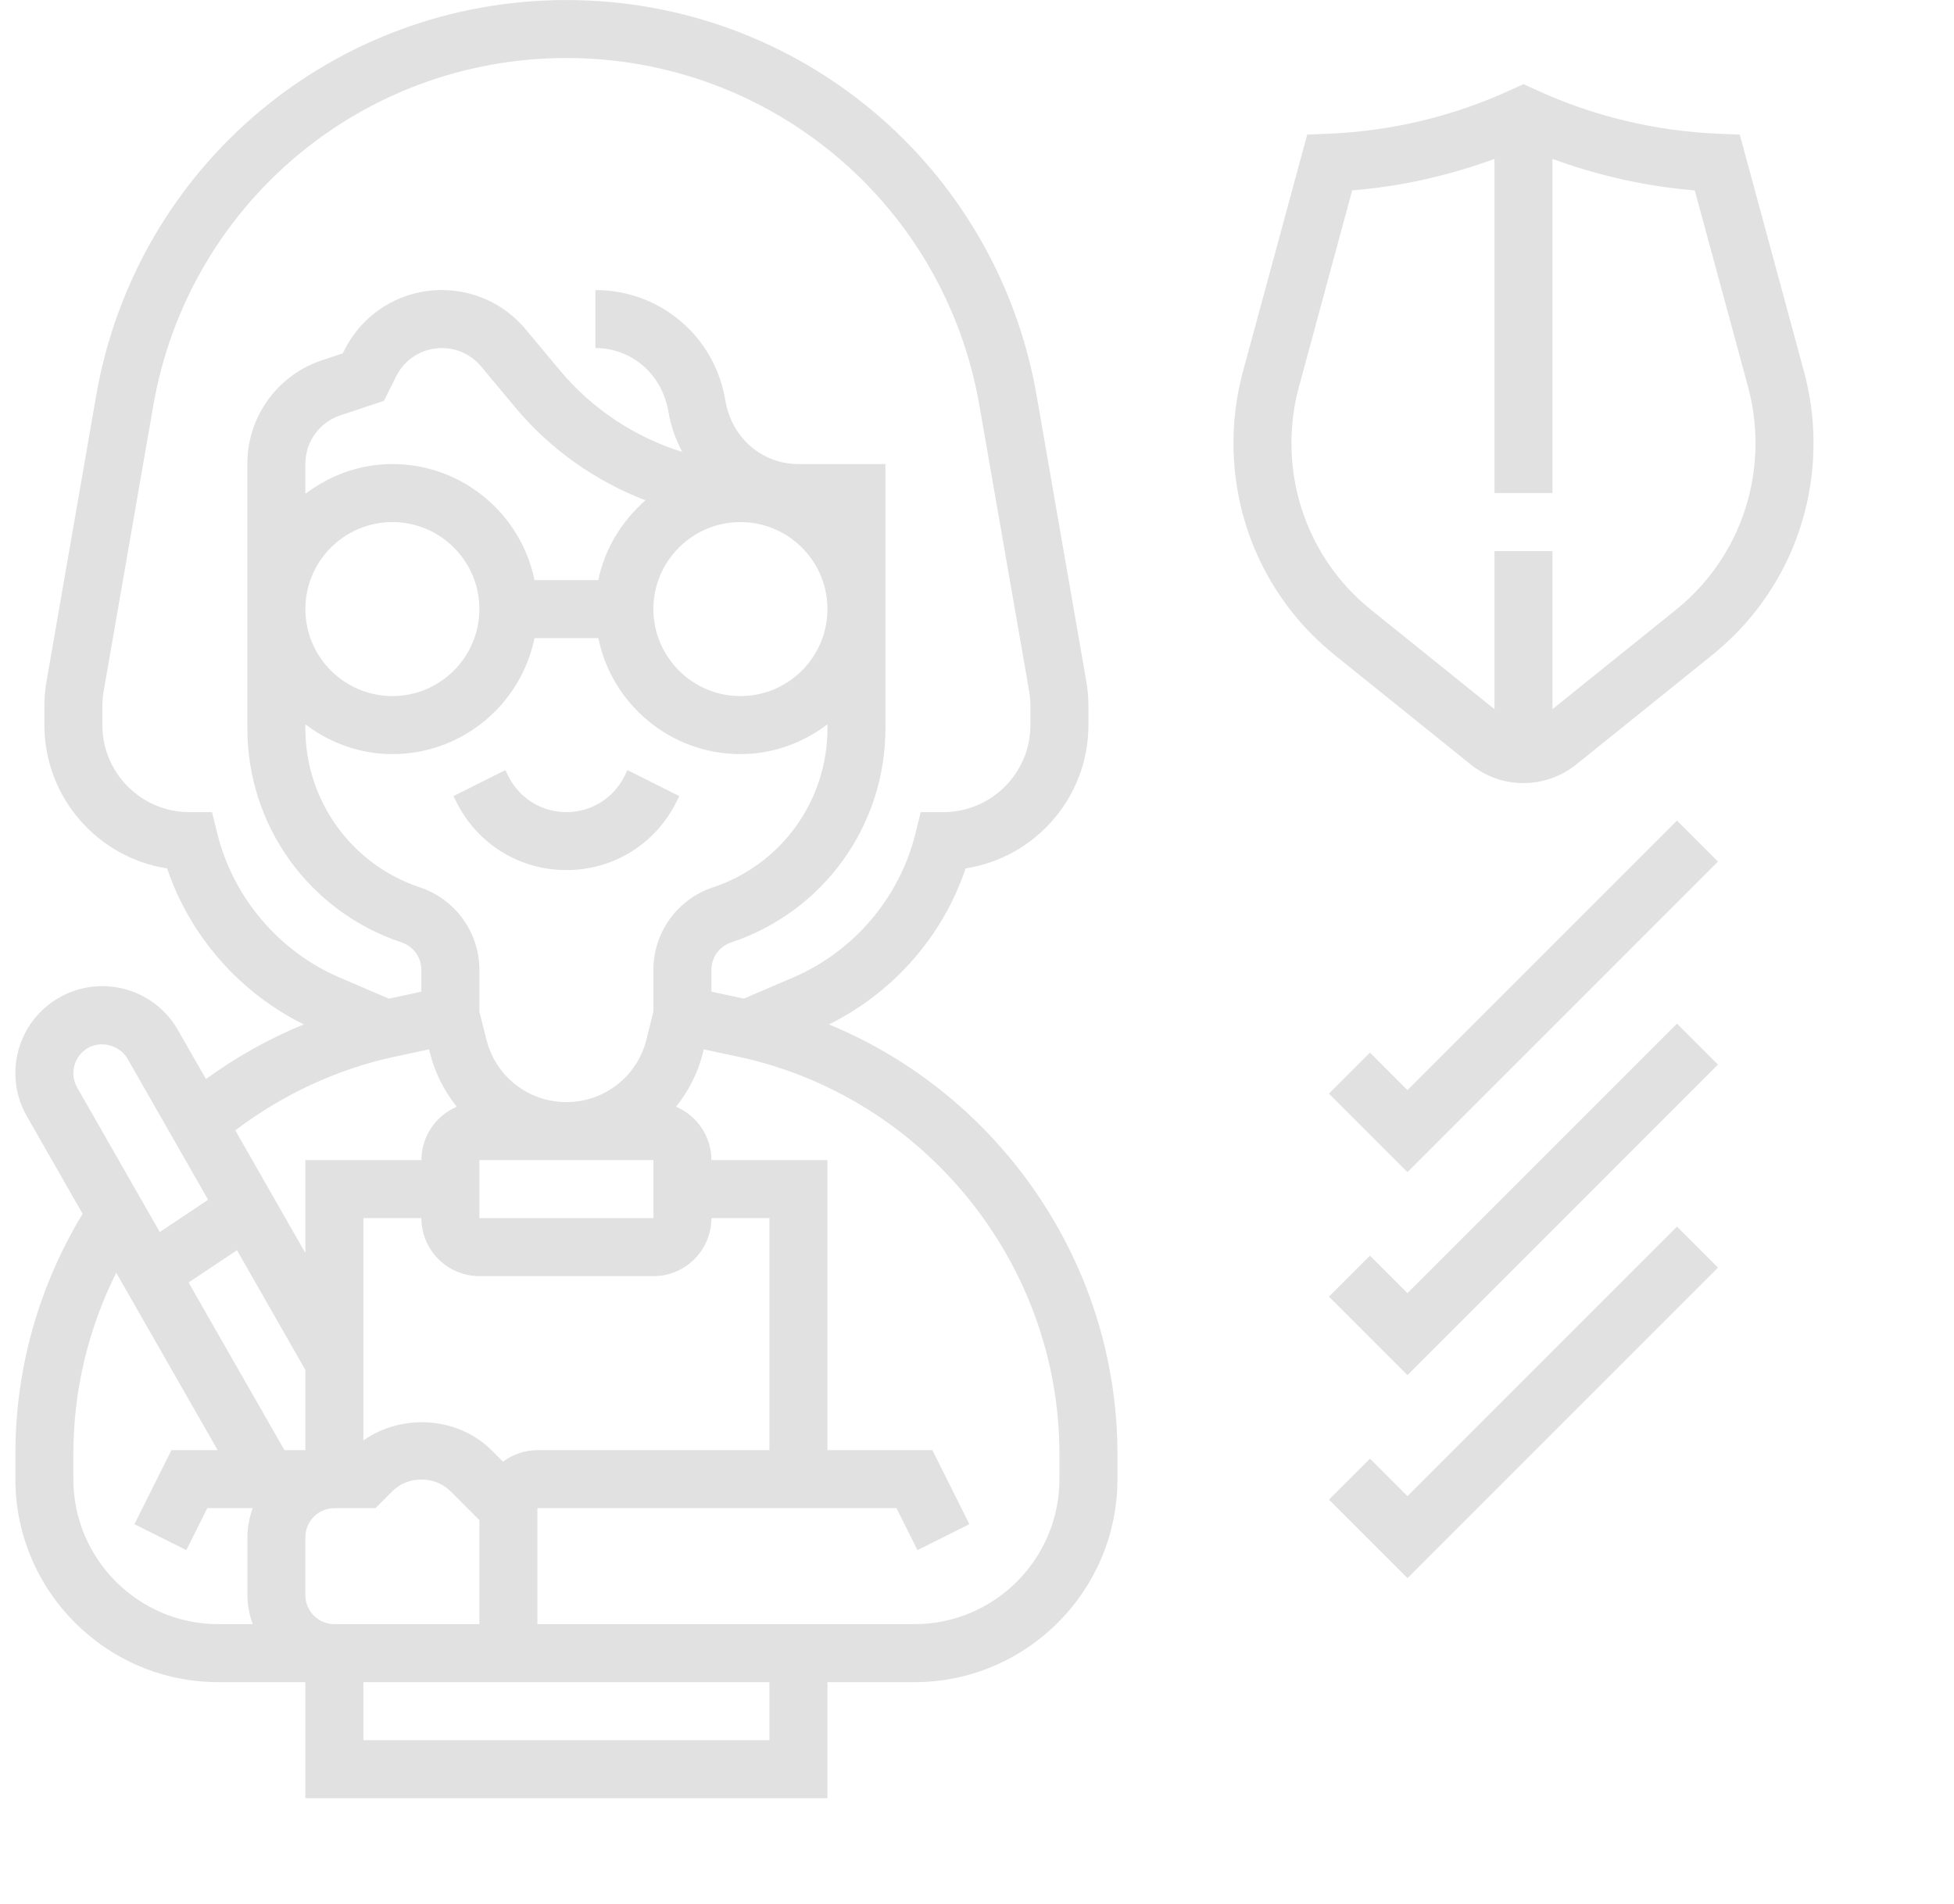 <svg width="39" height="38" viewBox="0 0 39 38" fill="none" xmlns="http://www.w3.org/2000/svg">
<g clip-path="url(#clip0_1_9467)">
<path d="M9.112 16.011L9.051 15.889L10.086 15.371L10.147 15.493C10.368 15.935 10.811 16.209 11.305 16.209C11.799 16.209 12.242 15.934 12.463 15.493L12.524 15.371L13.559 15.889L13.498 16.011C13.08 16.847 12.24 17.366 11.305 17.366C10.37 17.366 9.529 16.847 9.112 16.011ZM0.307 29.522V29.016C0.307 27.318 0.773 25.672 1.649 24.226L0.536 22.279C0.306 21.878 0.246 21.41 0.368 20.961C0.49 20.513 0.78 20.14 1.183 19.91C1.442 19.761 1.74 19.682 2.043 19.682C2.666 19.682 3.244 20.017 3.552 20.559L4.111 21.537C4.715 21.096 5.371 20.729 6.063 20.446C4.782 19.812 3.792 18.685 3.336 17.333C1.951 17.119 0.886 15.917 0.886 14.472V14.093C0.886 13.925 0.9 13.758 0.929 13.596L1.92 7.894C2.716 3.32 6.663 0.001 11.305 0.001C15.947 0.001 19.894 3.32 20.69 7.894L21.681 13.597C21.71 13.758 21.724 13.925 21.724 14.093V14.472C21.724 15.917 20.659 17.119 19.273 17.332C18.818 18.685 17.828 19.812 16.545 20.446C19.959 21.852 22.303 25.232 22.303 29.016V29.522C22.303 31.756 20.485 33.574 18.251 33.574H16.515V35.889H6.095V33.574H4.359C2.124 33.574 0.307 31.756 0.307 29.522ZM6.674 32.416H9.568V30.341L8.99 29.762C8.68 29.453 8.142 29.452 7.832 29.762L7.493 30.101H6.674C6.355 30.101 6.095 30.361 6.095 30.68V31.837C6.095 32.157 6.355 32.416 6.674 32.416ZM4.73 24.953L3.764 25.597L5.677 28.943H6.095V27.343L4.73 24.953ZM8.411 24.312H7.253V28.75C8.015 28.209 9.134 28.27 9.808 28.943L10.039 29.174C10.232 29.031 10.468 28.943 10.726 28.943H15.357V24.312H14.199C14.199 24.951 13.68 25.47 13.041 25.47H9.568C8.93 25.47 8.411 24.951 8.411 24.312ZM13.041 12.156C13.041 13.114 13.821 13.893 14.778 13.893C15.736 13.893 16.515 13.114 16.515 12.156C16.515 11.199 15.736 10.42 14.778 10.42C13.821 10.42 13.041 11.199 13.041 12.156ZM12.883 9.986C11.886 9.601 10.986 8.973 10.282 8.129L9.603 7.314C9.409 7.081 9.123 6.947 8.82 6.947C8.431 6.947 8.081 7.163 7.908 7.511L7.664 7.999L6.792 8.29C6.375 8.429 6.095 8.818 6.095 9.257V9.856C6.58 9.489 7.178 9.262 7.832 9.262C9.229 9.262 10.399 10.258 10.668 11.578H11.942C12.071 10.945 12.415 10.396 12.883 9.986ZM7.832 10.42C6.874 10.42 6.095 11.199 6.095 12.156C6.095 13.114 6.874 13.893 7.832 13.893C8.789 13.893 9.568 13.114 9.568 12.156C9.568 11.199 8.789 10.42 7.832 10.42ZM6.095 14.54C6.095 15.981 7.014 17.255 8.381 17.711C9.091 17.948 9.568 18.61 9.568 19.358V20.19L9.709 20.75C9.892 21.485 10.548 21.997 11.305 21.997C12.062 21.997 12.717 21.485 12.902 20.751L13.041 20.19V19.359C13.041 18.61 13.518 17.948 14.229 17.711C15.596 17.256 16.515 15.982 16.515 14.54V14.457C16.03 14.825 15.432 15.051 14.778 15.051C13.381 15.051 12.211 14.055 11.942 12.736H10.668C10.399 14.055 9.23 15.051 7.832 15.051C7.178 15.051 6.58 14.825 6.095 14.457V14.54ZM9.568 23.155V24.312H13.042L13.041 23.155H9.568ZM15.357 33.574H11.305H9.568H7.253V34.732H15.357V33.574ZM14.739 21.092L14.046 20.944L14.024 21.032C13.924 21.43 13.736 21.783 13.494 22.089C13.908 22.266 14.199 22.677 14.199 23.155H16.515V28.943H18.609L19.348 30.421L18.312 30.939L17.893 30.101H10.726V32.416H11.305H18.251C19.847 32.416 21.145 31.118 21.145 29.522V29.016C21.145 25.221 18.451 21.888 14.739 21.092ZM6.78 19.511L7.761 19.932L8.41 19.793V19.359C8.41 19.109 8.252 18.888 8.014 18.809C6.173 18.196 4.937 16.481 4.937 14.54V9.256C4.937 8.318 5.535 7.488 6.425 7.191L6.841 7.053L6.872 6.993C7.243 6.25 7.989 5.789 8.819 5.789C9.467 5.789 10.077 6.075 10.492 6.573L11.172 7.388C11.821 8.168 12.673 8.725 13.617 9.02C13.488 8.775 13.39 8.51 13.342 8.223C13.216 7.464 12.606 6.947 11.884 6.947V5.789C13.174 5.789 14.265 6.713 14.476 7.986C14.603 8.745 15.213 9.262 15.936 9.262H17.093H17.672V14.54C17.672 16.48 16.435 18.196 14.595 18.809C14.358 18.887 14.199 19.109 14.199 19.358V19.792L14.848 19.931L15.829 19.51C17.038 18.992 17.95 17.922 18.269 16.646L18.377 16.209H18.829C19.787 16.209 20.566 15.429 20.566 14.472V14.093C20.566 13.994 20.557 13.895 20.541 13.796L19.548 8.092C18.85 4.075 15.383 1.158 11.305 1.158C7.227 1.158 3.76 4.075 3.06 8.092L2.069 13.795C2.051 13.895 2.043 13.994 2.043 14.093V14.472C2.043 15.429 2.822 16.209 3.779 16.209H4.231L4.34 16.647C4.66 17.922 5.571 18.993 6.78 19.511ZM4.696 22.56L6.095 25.009V23.155H8.411C8.411 22.677 8.702 22.266 9.116 22.089C8.874 21.783 8.686 21.43 8.586 21.032L8.564 20.944L7.871 21.092C6.716 21.34 5.634 21.852 4.696 22.56ZM1.54 21.705L3.189 24.59L4.154 23.946L2.546 21.132C2.394 20.864 2.022 20.763 1.757 20.915C1.622 20.993 1.526 21.117 1.485 21.266C1.444 21.415 1.464 21.571 1.54 21.705ZM1.464 29.522C1.464 31.118 2.763 32.416 4.359 32.416H5.044C4.979 32.235 4.938 32.041 4.938 31.837V30.68C4.938 30.476 4.979 30.283 5.044 30.101H4.138L3.719 30.939L2.683 30.421L3.422 28.943H4.344L2.32 25.402C1.761 26.521 1.464 27.752 1.464 29.016V29.522ZM34.173 13.075L31.462 15.257C31.164 15.497 30.789 15.63 30.407 15.63C30.025 15.63 29.65 15.498 29.352 15.257L26.641 13.075C25.355 12.04 24.619 10.498 24.619 8.842C24.619 8.36 24.682 7.881 24.808 7.416L26.091 2.686L26.514 2.669C27.784 2.616 29.013 2.32 30.165 1.79L30.407 1.679L30.649 1.79C31.801 2.32 33.029 2.615 34.3 2.669L34.724 2.686L36.006 7.416C36.132 7.881 36.196 8.36 36.196 8.841C36.196 10.498 35.458 12.041 34.173 13.075ZM35.038 8.842C35.038 8.463 34.988 8.085 34.889 7.719L33.826 3.8C32.85 3.721 31.901 3.506 30.986 3.172V9.841H29.828V3.172C28.914 3.506 27.964 3.721 26.988 3.8L25.926 7.72C25.827 8.085 25.776 8.463 25.776 8.842C25.776 10.145 26.356 11.359 27.367 12.173L29.828 14.154V10.999H30.986V14.154L33.447 12.173C34.458 11.36 35.038 10.146 35.038 8.842ZM33.471 16.378L28.092 21.757L27.343 21.009L26.525 21.827L28.092 23.394L34.289 17.196L33.471 16.378ZM33.471 20.43L28.092 25.809L27.343 25.061L26.525 25.879L28.092 27.446L34.289 21.248L33.471 20.43ZM27.343 29.113L26.525 29.931L28.092 31.498L34.289 25.3L33.471 24.482L28.092 29.861L27.343 29.113Z" fill="#E1E1E1"/>
</g>
<defs>
<clipPath id="clip0_1_9467">
<rect width="38" height="38" fill="white" transform="translate(0.306)"/>
</clipPath>
</defs>
</svg>
